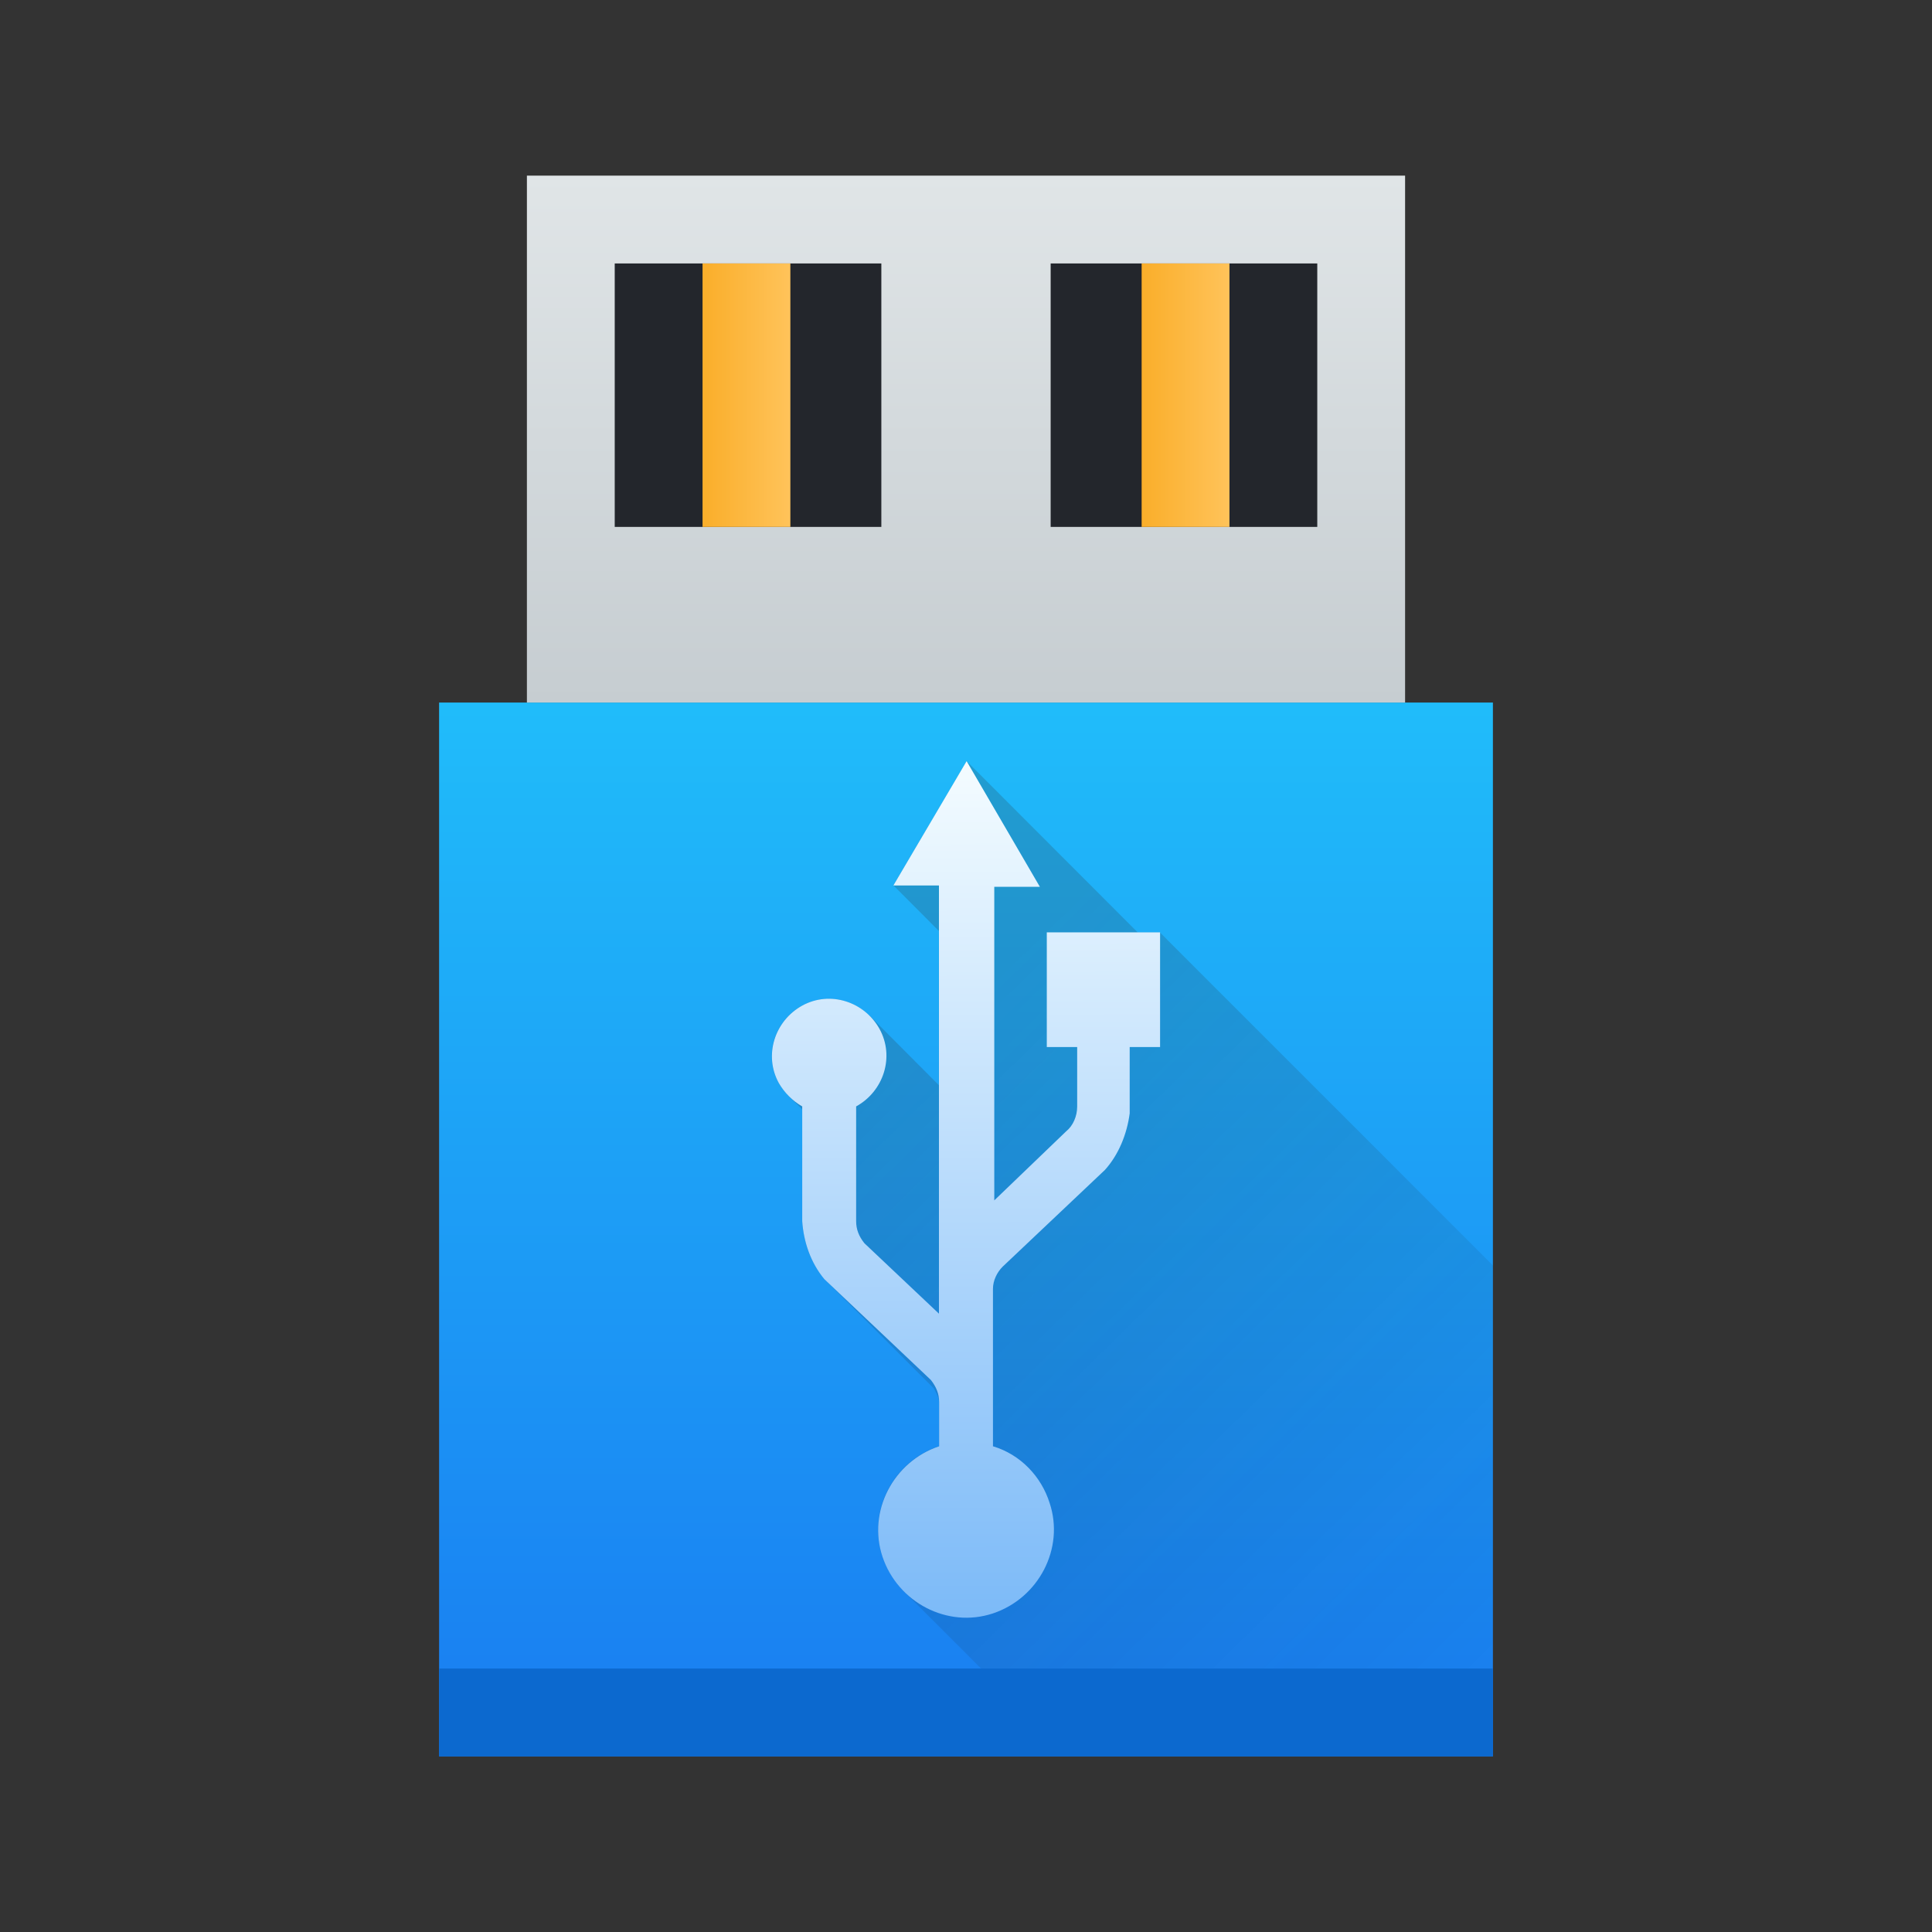 <?xml version="1.0" encoding="UTF-8" standalone="no"?>
<svg
   height="22"
   width="22"
   version="1.1"
   id="svg49"
   sodipodi:docname="drive-removable-media.svg"
   inkscape:version="1.1.1 (3bf5ae0d25, 2021-09-20)"
   xmlns:inkscape="http://www.inkscape.org/namespaces/inkscape"
   xmlns:sodipodi="http://sodipodi.sourceforge.net/DTD/sodipodi-0.dtd"
   xmlns:xlink="http://www.w3.org/1999/xlink"
   xmlns="http://www.w3.org/2000/svg"
   xmlns:svg="http://www.w3.org/2000/svg">
  <rect width="100%" height="100%" fill="#333333" stroke="none"/>
  <defs
     id="defs53">
    <linearGradient
       inkscape:collect="always"
       xlink:href="#f"
       id="linearGradient1292"
       x1="9.892"
       y1="12.599"
       x2="17.145"
       y2="20.001"
       gradientUnits="userSpaceOnUse"
       gradientTransform="translate(-0.145,-9.688e-4)" />
    <linearGradient
       inkscape:collect="always"
       xlink:href="#g"
       id="linearGradient1602"
       x1="11.17"
       y1="18.429"
       x2="11.152"
       y2="8.668"
       gradientUnits="userSpaceOnUse"
       gradientTransform="translate(-0.144)" />
  </defs>
  <sodipodi:namedview
     id="namedview51"
     pagecolor="#ffffff"
     bordercolor="#666666"
     borderopacity="1.0"
     inkscape:pageshadow="2"
     inkscape:pageopacity="0.0"
     inkscape:pagecheckerboard="0"
     showgrid="false"
     inkscape:zoom="18.295455"
     inkscape:cx="5.7391304"
     inkscape:cy="4.5093168"
     inkscape:window-width="1920"
     inkscape:window-height="1007"
     inkscape:window-x="0"
     inkscape:window-y="0"
     inkscape:window-maximized="1"
     inkscape:current-layer="svg49" />
  <linearGradient
     id="a">
    <stop
       offset="0"
       stop-color="#faae2a"
       id="stop2" />
    <stop
       offset="1"
       stop-color="#ffc35a"
       id="stop4" />
  </linearGradient>
  <linearGradient
     id="b"
     gradientTransform="matrix(.706 0 0 .706 -273.521 -365.27)"
     gradientUnits="userSpaceOnUse"
     x2="0"
     y1="545.798"
     y2="528.798">
    <stop
       offset="0"
       stop-color="#197cf1"
       id="stop7" />
    <stop
       offset="1"
       stop-color="#20bcfa"
       id="stop9" />
  </linearGradient>
  <linearGradient
     id="c"
     gradientTransform="matrix(.769 0 0 .6 -299.055 -308.678)"
     gradientUnits="userSpaceOnUse"
     x2="0"
     y1="527.798"
     y2="517.798">
    <stop
       offset="0"
       stop-color="#c6cdd1"
       id="stop12" />
    <stop
       offset="1"
       stop-color="#e0e5e7"
       id="stop14" />
  </linearGradient>
  <linearGradient
     id="d"
     gradientTransform="matrix(.5 0 0 .75 -191.285 -386.849)"
     gradientUnits="userSpaceOnUse"
     x1="398.571"
     x2="400.571"
     xlink:href="#a" />
  <linearGradient
     id="e"
     gradientTransform="matrix(.5 0 0 .75 -186.285 -386.849)"
     gradientUnits="userSpaceOnUse"
     x1="398.571"
     x2="400.571"
     xlink:href="#a" />
  <linearGradient
     id="f"
     gradientUnits="userSpaceOnUse"
     x1="8"
     x2="17"
     y1="11"
     y2="20">
    <stop
       offset="0"
       stop-color="#292c2f"
       id="stop19" />
    <stop
       offset="1"
       stop-opacity="0"
       id="stop21" />
  </linearGradient>
  <linearGradient
     id="g"
     gradientUnits="userSpaceOnUse"
     x1="11"
     x2="11"
     y1="17"
     y2="11">
    <stop
       offset="0"
       stop-color="#7cbaf8"
       id="stop24" />
    <stop
       offset="1"
       stop-color="#f4fcff"
       id="stop26" />
  </linearGradient>
  <path
     d="m5 8v12h12v-12z"
     fill="url(#b)"
     stroke-width=".667"
     id="path29" />
  <path
     d="m6 2h10v6h-10z"
     fill="url(#c)"
     stroke-width=".655"
     id="path31" />
  <path
     d="m7 3h3.036v3h-3.036z"
     fill="#23262c"
     stroke-width=".754"
     id="path33" />
  <path
     d="m11.964 3h3.036v3h-3.036z"
     fill="#23262c"
     stroke-width=".754"
     id="path35" />
  <path
     d="m8 3h1v3h-1z"
     fill="url(#d)"
     stroke-width=".612"
     id="path37" />
  <path
     d="m13 3h1v3h-1z"
     fill="url(#e)"
     stroke-width=".612"
     id="path39" />
  <path
     id="rect860-5"
     style="opacity:0.2;fill:url(#linearGradient1292);fill-opacity:1;stroke-width:0.159"
     d="m 11.007,8.667 -0.834,1.414 0.518,0.52 v 1.756 L 9.902,11.565 c -7.5e-4,-7.4e-4 -0.003,3.7e-4 -0.004,0 -0.099,-0.098 -0.223,-0.161 -0.355,-0.184 -0.002,-3.39e-4 -0.003,10e-7 -0.006,0 -0.134,-0.021 -0.277,1.23e-4 -0.404,0.07 -0.157,0.087 -0.267,0.227 -0.316,0.387 -0.049,0.159 -0.036,0.337 0.051,0.494 0.031,0.055 0.07,0.105 0.115,0.15 l 0.152,0.15 v 1.271 c 0.008,0.118 0.031,0.236 0.072,0.348 0.041,0.112 0.101,0.218 0.18,0.312 l 1.248,1.248 c 0.023,0.049 0.057,0.096 0.057,0.152 v 0.504 c -0.13,0.043 -0.245,0.11 -0.344,0.195 -0.098,0.086 -0.179,0.189 -0.238,0.303 -0.059,0.114 -0.096,0.238 -0.107,0.367 -0.012,0.129 0.002,0.263 0.045,0.393 0.05,0.151 0.134,0.283 0.24,0.391 0.001,10e-4 0.004,0.005 0.006,0.006 l 0.018,0.018 1.857,1.857 L 17,20 17,14.41 13.208,10.618 H 12.956 Z"
     sodipodi:nodetypes="cccccccccccccccccscccccccccccccc" />
  <path
     d="m 12.266,11.923 h -0.346 V 10.617 h 1.29 v 1.306 h -0.346 v 0.755 c -0.031,0.236 -0.126,0.472 -0.283,0.645 l -1.164,1.101 c -0.063,0.063 -0.11,0.157 -0.11,0.252 v 1.793 c 0.315,0.094 0.551,0.346 0.645,0.645 0.173,0.519 -0.126,1.085 -0.645,1.258 -0.519,0.173 -1.085,-0.126 -1.258,-0.645 -0.173,-0.519 0.126,-1.085 0.645,-1.258 v -0.503 c 0,-0.094 -0.032,-0.173 -0.094,-0.252 L 9.387,14.566 c -0.157,-0.189 -0.236,-0.425 -0.252,-0.661 v -1.306 c -0.11,-0.063 -0.204,-0.157 -0.267,-0.267 -0.173,-0.315 -0.047,-0.708 0.267,-0.881 0.315,-0.173 0.708,-0.047 0.881,0.267 0.173,0.315 0.047,0.708 -0.267,0.881 v 1.306 c 0,0.094 0.031,0.173 0.094,0.252 l 0.849,0.802 v -4.876 h -0.519 l 0.834,-1.416 0.834,1.431 h -0.519 v 3.571 l 0.818,-0.786 c 0.079,-0.063 0.126,-0.173 0.126,-0.283 z"
     id="path2"
     style="fill:url(#linearGradient1602);fill-opacity:1;stroke-width:0.157" />
  <path
     d="m5 19h12v1h-12z"
     fill="#0c69cf"
     stroke-width=".816"
     id="path41" />
</svg>
